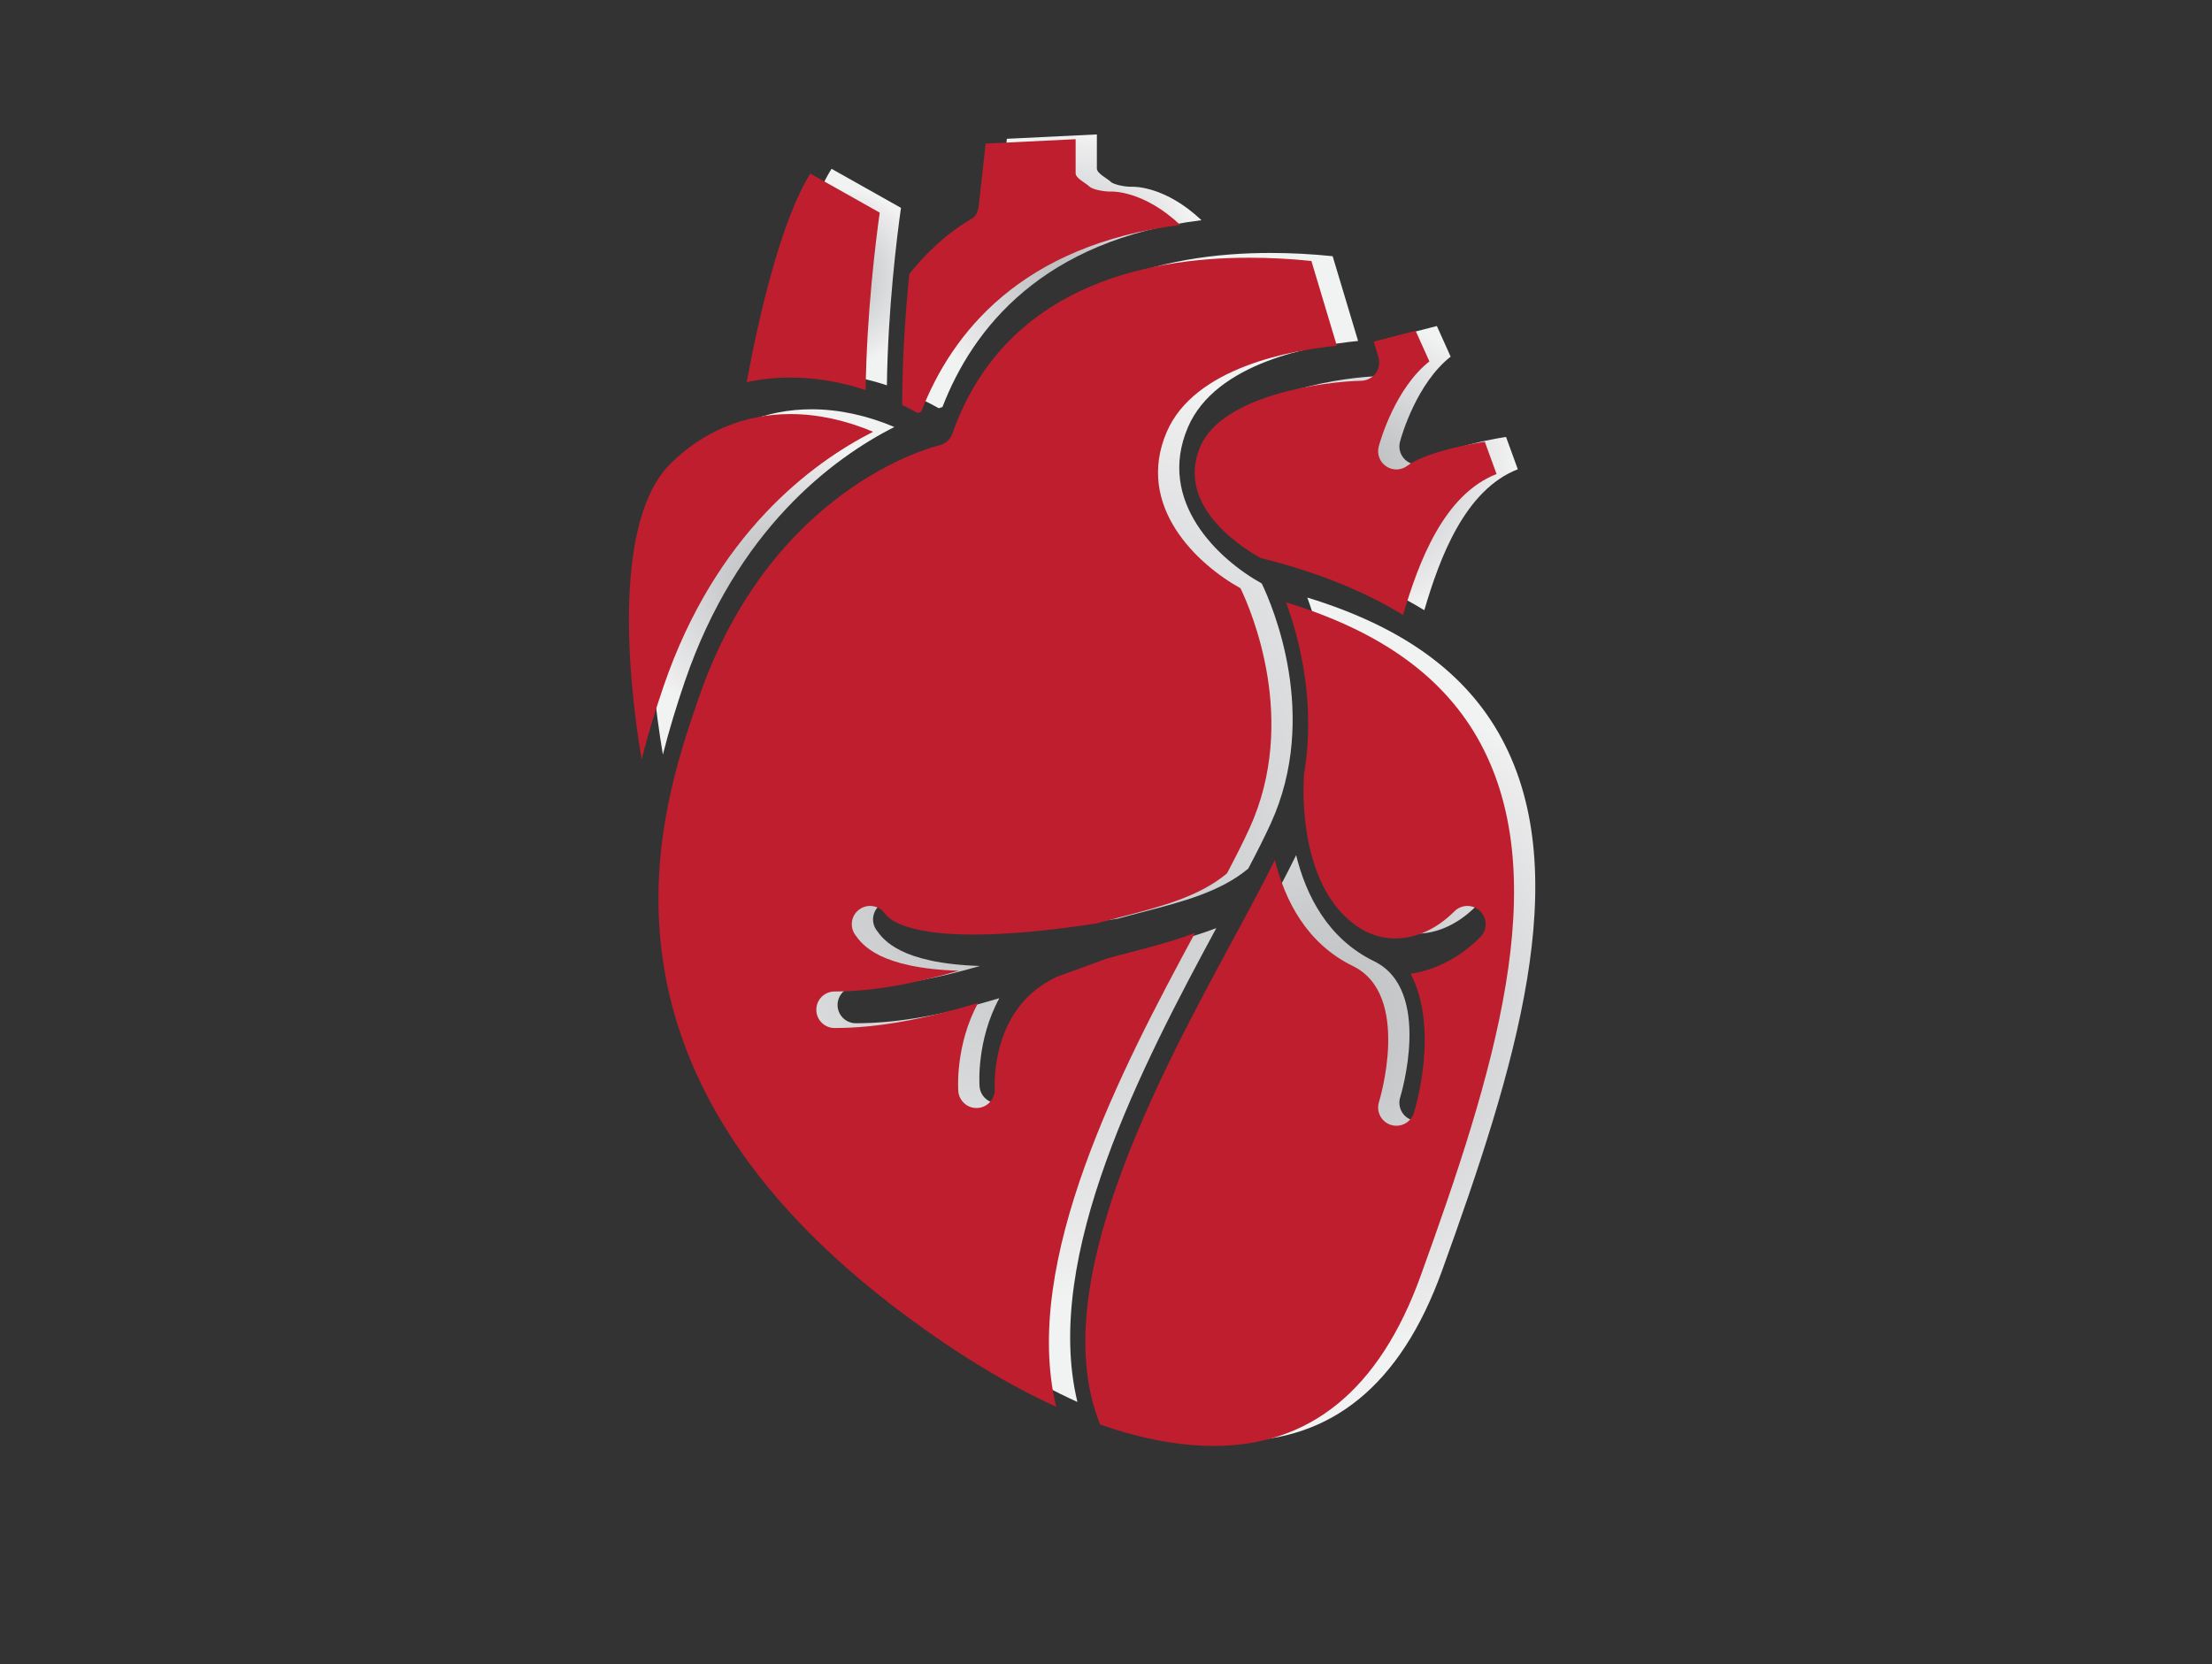 <?xml version="1.0" encoding="utf-8"?>
<!-- Generator: Adobe Illustrator 15.0.0, SVG Export Plug-In . SVG Version: 6.00 Build 0)  -->
<!DOCTYPE svg PUBLIC "-//W3C//DTD SVG 1.1//EN" "http://www.w3.org/Graphics/SVG/1.1/DTD/svg11.dtd">
<svg version="1.1" xmlns="http://www.w3.org/2000/svg" xmlns:xlink="http://www.w3.org/1999/xlink" x="0px" y="0px"
	 width="1118.841px" height="841.89px" viewBox="0 0 1118.841 841.89" enable-background="new 0 0 1118.841 841.89"
	 xml:space="preserve">
<rect x="0" y="0" width="1118.841" height="841.89" fill="#333333" stroke="none"/>
<g id="bg">
</g>
<g id="heart">
	<g>
		<radialGradient id="SVGID_1_" cx="537.4" cy="137.262" r="69.795" gradientUnits="userSpaceOnUse">
			<stop  offset="0" style="stop-color:#BCBEC0"/>
			<stop  offset="0.311" style="stop-color:#C9CBCD"/>
			<stop  offset="0.916" style="stop-color:#ECECED"/>
			<stop  offset="1" style="stop-color:#F1F2F2"/>
		</radialGradient>
		<path fill="url(#SVGID_1_)" d="M470.689,136.113c-1.859,18.518-3.623,42.404-3.613,66.349c2.605,1.275,5.191,2.612,7.761,4.061
			c0.654-0.216,1.293-0.422,1.859-0.603c15.392-39.856,50.688-84.502,131.029-94.522c-18.304-17.282-34.156-16.958-35.108-16.923
			c-2.513,0.155-9.06-0.814-10.875-2.56c-1.812-1.742-6.935-4.148-6.935-6.662V68.001l-45.522,2.216l-3.503,31.585
			c-0.474,2.688-1.097,5.029-3.446,6.394C489.08,115.915,479.363,125.47,470.689,136.113"/>
		<radialGradient id="SVGID_2_" cx="422.07" cy="140.157" r="45.447" gradientUnits="userSpaceOnUse">
			<stop  offset="0" style="stop-color:#BCBEC0"/>
			<stop  offset="0.311" style="stop-color:#C9CBCD"/>
			<stop  offset="0.916" style="stop-color:#ECECED"/>
			<stop  offset="1" style="stop-color:#F1F2F2"/>
		</radialGradient>
		<path fill="url(#SVGID_2_)" d="M410.489,188.577c12.629,0,25.469,2.201,38.108,6.34c0.512-38.681,5.083-75.285,7.122-89.764
			l-35.117-19.755c-14.379,23.027-25.47,69.25-32.179,105.517C395.552,189.406,402.92,188.577,410.489,188.577"/>
		<radialGradient id="SVGID_3_" cx="691.365" cy="236.82" r="74.151" gradientUnits="userSpaceOnUse">
			<stop  offset="0" style="stop-color:#BCBEC0"/>
			<stop  offset="0.311" style="stop-color:#C9CBCD"/>
			<stop  offset="0.916" style="stop-color:#ECECED"/>
			<stop  offset="1" style="stop-color:#F1F2F2"/>
		</radialGradient>
		<path fill="url(#SVGID_3_)" d="M705.581,170.378l2.373,7.919c0.838,2.767,0.324,5.767-1.373,8.1
			c-1.699,2.336-4.402,3.745-7.284,3.811c-18.853,0.403-70.25,7.173-81.429,33.289c-13.356,31.156,24.237,52.989,30.688,56.445
			c27.894,6.897,51.871,16.524,71.874,28.767c7.885-26.899,20.645-60.911,47.281-71.315l-5.953-16.358
			c-13.426,2.123-31.612,6.451-39.101,12.152c-3.161,2.399-7.492,2.535-10.77,0.315c-3.284-2.209-4.799-6.27-3.755-10.094
			c0.908-3.324,8.486-29.495,25.613-42.983l-6.969-15.493L705.581,170.378z"/>
		<radialGradient id="SVGID_4_" cx="390.611" cy="294.396" r="75.632" gradientUnits="userSpaceOnUse">
			<stop  offset="0" style="stop-color:#BCBEC0"/>
			<stop  offset="0.311" style="stop-color:#C9CBCD"/>
			<stop  offset="0.916" style="stop-color:#ECECED"/>
			<stop  offset="1" style="stop-color:#F1F2F2"/>
		</radialGradient>
		<path fill="url(#SVGID_4_)" d="M349.685,232.375c-27.956,27.957-22.212,103.262-14.397,149.36
			c3.223-12.726,7.024-25.058,11.081-36.928c26.333-76.96,74.75-112.894,105.985-128.798c-13.814-5.828-28.03-8.955-41.86-8.955
			C387.269,207.055,366.247,215.813,349.685,232.375"/>
		<radialGradient id="SVGID_5_" cx="668.14" cy="515.688" r="169.246" gradientUnits="userSpaceOnUse">
			<stop  offset="0" style="stop-color:#BCBEC0"/>
			<stop  offset="0.311" style="stop-color:#C9CBCD"/>
			<stop  offset="0.916" style="stop-color:#ECECED"/>
			<stop  offset="1" style="stop-color:#F1F2F2"/>
		</radialGradient>
		<path fill="url(#SVGID_5_)" d="M759.646,373.789c-17.935-33.437-50.257-56.748-98.403-71.487
			c6.977,19.067,15.124,51.179,9.087,86.792c-0.457,6.059-3.131,55.095,25.66,76.254c15.195,11.352,34.97,8.713,50.426-6.745
			c3.61-3.61,9.46-3.61,13.068,0c3.61,3.608,3.61,9.46,0,13.068c-10.487,10.489-22.793,16.677-35.238,18.527
			c14.655,28.109,2.307,68.272,1.612,70.458c-1.244,3.942-4.876,6.445-8.8,6.445c-0.926,0-1.859-0.14-2.785-0.424
			c-4.867-1.535-7.56-6.726-6.033-11.591c0.17-0.539,16.633-54.255-13.174-68.771c-23.442-11.415-34.44-33.31-39.48-53.696
			c-2.562,5.228-5.439,10.833-8.585,16.786c-0.035,0.08-0.084,0.145-0.119,0.223c-3.761,7.122-7.815,14.662-12.203,22.769
			c-38.279,70.778-95.558,176.716-67.476,245.837c20.62,7.23,39.84,10.838,57.517,10.838h0.008
			c48.424,0,83.611-28.02,104.574-85.986C766.478,540.304,796.772,443.007,759.646,373.789"/>
		<radialGradient id="SVGID_6_" cx="515.358" cy="418.606" r="238.653" gradientUnits="userSpaceOnUse">
			<stop  offset="0" style="stop-color:#BCBEC0"/>
			<stop  offset="0.311" style="stop-color:#C9CBCD"/>
			<stop  offset="0.916" style="stop-color:#ECECED"/>
			<stop  offset="1" style="stop-color:#F1F2F2"/>
		</radialGradient>
		<path fill="url(#SVGID_6_)" d="M468.316,662.75c27.167,20.217,52.745,35.629,76.645,46.502
			c-17.82-73.787,33.165-171.059,70.264-239.742c-10.419,4.017-21.356,6.871-32.126,9.664c-4.292,1.115-8.529,2.221-12.668,3.378
			c-8.74,3.249-17.067,6.283-25.193,9.204c-2.93,1.472-5.741,3.061-8.346,4.884c-25.082,17.561-23.027,51.237-22.996,51.58
			c0.357,5.073-3.468,9.5-8.541,9.88c-0.234,0.016-0.47,0.027-0.693,0.027c-4.777,0-8.828-3.675-9.196-8.528
			c-0.109-1.285-1.525-23.436,10.003-44.612c-26.207,7.849-49.798,12.668-72.58,12.668c-5.113,0-9.244-4.139-9.244-9.241
			c0-5.107,4.131-9.238,9.244-9.238c19.454,0,39.936-3.898,62.767-10.489c-40.305-1.332-48.821-13.256-52.342-18.181
			c-2.965-4.148-2-9.924,2.149-12.884c4.158-2.973,9.923-2.004,12.897,2.145c3.231,4.526,20.51,18.242,107.187,4.969
			c4.301-1.215,8.621-2.338,12.915-3.451c19.987-5.192,38.874-10.165,52.912-21.859c4.473-8.495,8.387-16.227,11.463-22.984
			c24.733-54.411,0.788-109.958-4.636-121.268c-21.482-11.844-53.481-41.32-37.326-79.038c14.046-32.77,63.045-41.383,86.053-43.646
			l-12.864-42.877c-10.565-1.109-21.114-1.649-31.456-1.649c-54.168,0-124.192,15.435-150.148,88.989
			c-1.052,2.974-3.546,5.21-6.617,5.929c-3.451,0.816-85.349,21.518-121.978,128.596
			C344.692,407.507,299.797,537.341,468.316,662.75"/>
	</g>
	<g>
		<path fill="#BE1E2D" d="M459.942,138.531c-1.859,18.518-3.623,42.404-3.613,66.349c2.605,1.275,5.191,2.612,7.761,4.061
			c0.654-0.216,1.293-0.422,1.859-0.603c15.392-39.856,50.688-84.502,131.03-94.522c-18.304-17.282-34.156-16.958-35.109-16.923
			c-2.513,0.155-9.058-0.814-10.874-2.56c-1.813-1.742-6.935-4.148-6.935-6.662V70.419l-45.522,2.216l-3.504,31.585
			c-0.473,2.688-1.096,5.029-3.446,6.394C478.333,118.333,468.617,127.889,459.942,138.531"/>
		<path fill="#BE1E2D" d="M399.743,190.995c12.629,0,25.469,2.201,38.107,6.34c0.512-38.681,5.083-75.285,7.122-89.764
			l-35.117-19.755c-14.379,23.027-25.47,69.25-32.179,105.517C384.806,191.824,392.173,190.995,399.743,190.995"/>
		<path fill="#BE1E2D" d="M694.836,172.796l2.373,7.919c0.836,2.767,0.324,5.767-1.375,8.1c-1.699,2.336-4.402,3.745-7.285,3.811
			c-18.852,0.402-70.249,7.172-81.427,33.288c-13.357,31.156,24.236,52.989,30.688,56.445c27.893,6.897,51.87,16.524,71.873,28.767
			c7.885-26.898,20.645-60.911,47.281-71.315l-5.953-16.358c-13.425,2.123-31.612,6.451-39.101,12.152
			c-3.161,2.399-7.492,2.535-10.771,0.315c-3.283-2.209-4.798-6.27-3.754-10.094c0.908-3.324,8.487-29.495,25.615-42.983
			l-6.971-15.493L694.836,172.796z"/>
		<path fill="#BE1E2D" d="M338.938,234.794c-27.956,27.957-22.212,103.262-14.396,149.361c3.223-12.728,7.024-25.059,11.081-36.929
			c26.333-76.96,74.75-112.894,105.985-128.798c-13.814-5.828-28.03-8.955-41.86-8.955
			C376.522,209.474,355.5,218.232,338.938,234.794"/>
		<path fill="#BE1E2D" d="M748.898,376.208c-17.935-33.437-50.257-56.748-98.403-71.487c6.977,19.067,15.124,51.179,9.087,86.792
			c-0.457,6.06-3.131,55.096,25.66,76.254c15.195,11.352,34.972,8.713,50.426-6.744c3.611-3.61,9.46-3.61,13.068,0
			c3.611,3.607,3.611,9.46,0,13.068c-10.488,10.489-22.791,16.676-35.237,18.527c14.654,28.109,2.306,68.272,1.611,70.457
			c-1.244,3.942-4.876,6.445-8.798,6.445c-0.928,0-1.861-0.14-2.785-0.423c-4.869-1.535-7.561-6.726-6.033-11.592
			c0.168-0.538,16.631-54.254-13.176-68.77c-23.442-11.415-34.439-33.31-39.48-53.697c-2.562,5.228-5.439,10.833-8.584,16.787
			c-0.035,0.079-0.084,0.145-0.12,0.222c-3.761,7.123-7.814,14.662-12.202,22.769c-38.278,70.778-95.558,176.716-67.475,245.838
			c20.619,7.229,39.84,10.838,57.515,10.838h0.009c48.423,0,83.61-28.021,104.573-85.986
			C755.732,542.723,786.025,445.425,748.898,376.208"/>
		<path fill="#BE1E2D" d="M457.569,665.168c27.167,20.217,52.745,35.629,76.645,46.503c-17.82-73.787,33.165-171.059,70.264-239.743
			c-10.418,4.017-21.357,6.871-32.126,9.664c-4.292,1.115-8.53,2.221-12.668,3.379c-8.741,3.248-17.067,6.282-25.193,9.203
			c-2.93,1.473-5.741,3.061-8.346,4.885c-25.082,17.56-23.027,51.237-22.996,51.579c0.356,5.074-3.468,9.501-8.541,9.88
			c-0.234,0.017-0.47,0.027-0.693,0.027c-4.777,0-8.828-3.675-9.197-8.527c-0.109-1.286-1.525-23.437,10.003-44.613
			c-26.207,7.85-49.798,12.668-72.581,12.668c-5.112,0-9.244-4.138-9.244-9.241c0-5.107,4.131-9.237,9.244-9.237
			c19.455,0,39.937-3.898,62.767-10.489c-40.305-1.333-48.822-13.257-52.342-18.182c-2.965-4.147-2-9.923,2.148-12.883
			c4.158-2.974,9.924-2.004,12.897,2.145c3.231,4.525,20.509,18.242,107.187,4.968c4.3-1.214,8.622-2.337,12.914-3.451
			c19.987-5.191,38.875-10.165,52.913-21.858c4.474-8.496,8.387-16.227,11.463-22.986c24.732-54.41,0.788-109.958-4.636-121.267
			c-21.482-11.844-53.482-41.32-37.326-79.038c14.046-32.77,63.044-41.383,86.052-43.646l-12.864-42.877
			c-10.565-1.109-21.114-1.649-31.455-1.649c-54.168,0-124.192,15.435-150.148,88.988c-1.052,2.974-3.547,5.21-6.617,5.929
			c-3.451,0.816-85.349,21.518-121.978,128.596C333.946,409.925,289.051,539.76,457.569,665.168"/>
	</g>
</g>
<g id="kidneys" display="none">
	<g display="inline">
		<radialGradient id="SVGID_7_" cx="469.555" cy="355.586" r="38.683" gradientUnits="userSpaceOnUse">
			<stop  offset="0" style="stop-color:#FFFFFF"/>
			<stop  offset="1" style="stop-color:#A7A9AC"/>
		</radialGradient>
		<path fill="url(#SVGID_7_)" d="M453.594,340.948c-11.417,9.47-23.107,16.192-32.92,20.812
			c10.387,4.613,21.503,10.59,32.646,18.391c25.581-11.219,50.93-19.974,65.115-24.588c-2.452-9.212-5.048-18.326-7.022-24.539
			C493.005,336.452,473.638,339.724,453.594,340.948"/>
		<radialGradient id="SVGID_8_" cx="456.075" cy="454.483" r="66.701" gradientUnits="userSpaceOnUse">
			<stop  offset="0" style="stop-color:#FFFFFF"/>
			<stop  offset="1" style="stop-color:#A7A9AC"/>
		</radialGradient>
		<path fill="url(#SVGID_8_)" d="M433.244,396.969c-11.824-7.403-23.338-14.26-33.424-17.876
			c-2.833,17.973,8.858,34.454,10.956,37.405c2.527,2.64,11.514,15.601,21.46,31.031c23.751,23.531,38.312,60.367,45.189,82.344
			h35.345C503.344,474.934,476.631,424.127,433.244,396.969"/>
		<radialGradient id="SVGID_9_" cx="306.949" cy="393.345" r="224.76" gradientUnits="userSpaceOnUse">
			<stop  offset="0" style="stop-color:#FFFFFF"/>
			<stop  offset="1" style="stop-color:#A7A9AC"/>
		</radialGradient>
		<path fill="url(#SVGID_9_)" d="M335.407,496.674c-1.507,0.676-3.08,0.986-4.63,0.986c-4.319,0-8.439-2.479-10.317-6.674
			c-2.57-5.688-0.021-12.383,5.682-14.947c43.446-19.539,57.095-61.569,57.454-62.717c-5.349-12.151-9.855-29.443-4.265-47.287
			c-18.225-7.474-52.255-25.044-65.341-56.215c-2.409-5.757,0.295-12.383,6.052-14.797c5.762-2.42,12.388,0.295,14.802,6.052
			c10.671,25.425,44.422,41.413,59.884,46.665c10.623-3.354,48.125-17.286,68.571-52.336c15.821-27.115,18.22-61.167,7.098-101.174
			c-11.68-42.057-56.231-69.263-113.492-69.263c-59.944,0-129.737,31.536-162.614,100.943c10.8-2.044,24.47-2.022,41.906,1.846
			c6.1,1.362,9.947,7.393,8.584,13.493c-1.352,6.095-7.398,9.941-13.482,8.59c-30.709-6.825-44.203,0.933-49.798,6.867
			c-10.526,16.975-81.661,145.532-20.006,279.101c34.476,74.713,97.864,125.916,169.562,125.916h0.021
			c50.77,0,92.789-31.074,104.543-67.514c23.482-72.793-22.818-138.053-37.357-155.316
			C389.267,456.371,370.5,480.889,335.407,496.674"/>
		<radialGradient id="SVGID_10_" cx="626.369" cy="355.584" r="38.699" gradientUnits="userSpaceOnUse">
			<stop  offset="0" style="stop-color:#FFFFFF"/>
			<stop  offset="1" style="stop-color:#A7A9AC"/>
		</radialGradient>
		<path fill="url(#SVGID_10_)" d="M675.277,361.732c-9.797-4.604-21.481-11.331-32.898-20.779
			c-20.065-1.217-39.466-4.49-57.899-9.93c-1.975,6.218-4.561,15.327-7.018,24.545c14.186,4.604,39.54,13.358,65.11,24.576
			C653.731,372.333,664.869,366.345,675.277,361.732"/>
		<radialGradient id="SVGID_11_" cx="639.799" cy="455.242" r="66.263" gradientUnits="userSpaceOnUse">
			<stop  offset="0" style="stop-color:#FFFFFF"/>
			<stop  offset="1" style="stop-color:#A7A9AC"/>
		</radialGradient>
		<path fill="url(#SVGID_11_)" d="M685.096,415.629c2.049-2.908,13.777-17.034,10.934-35.019
			c-38.339,13.525-97.44,61.36-112.902,149.262h35.346c6.803-21.977,21.181-58.674,44.551-82.107
			C673.185,431.992,682.488,418.366,685.096,415.629"/>
		<radialGradient id="SVGID_12_" cx="788.981" cy="386.768" r="220.863" gradientUnits="userSpaceOnUse">
			<stop  offset="0" style="stop-color:#FFFFFF"/>
			<stop  offset="1" style="stop-color:#A7A9AC"/>
		</radialGradient>
		<path fill="url(#SVGID_12_)" d="M914.387,256.668c-5.602-5.923-19.11-13.638-49.788-6.835c-6.063,1.362-12.125-2.484-13.498-8.584
			c-1.342-6.094,2.5-12.141,8.605-13.493c17.426-3.863,31.096-3.89,41.9-1.846c-32.877-69.408-102.665-100.943-162.625-100.943
			c-57.267,0-101.796,27.185-113.492,69.247c-11.116,39.997-8.723,74.022,7.104,101.153c20.463,35.092,58.028,48.982,68.63,52.309
			c10.762-3.777,48.092-18.664,59.82-46.605c2.436-5.757,9.056-8.461,14.818-6.047c5.74,2.42,8.455,9.045,6.03,14.803
			c-13.059,31.139-47.041,48.709-65.282,56.188c5.537,17.822,0.998,35.076-4.356,47.159c0,0.042,0.021,0.063,0.021,0.085
			c0.247,0.763,13.82,43.157,57.481,62.772c5.697,2.574,8.24,9.27,5.676,14.957c-1.889,4.186-5.987,6.674-10.312,6.674
			c-1.556,0-3.133-0.322-4.625-0.986c-35.388-15.902-54.165-43.371-63.071-60.84c-14.765,17.564-60.421,79.639-37.147,151.777
			c11.761,36.461,53.779,60.957,104.575,60.957c71.677,0,135.07-44.615,169.557-119.34
			C996.235,395.252,924.88,273.359,914.387,256.668"/>
	</g>
	<g display="inline">
		<path fill="#BE1E2D" d="M445.347,342.682c-11.417,9.469-23.107,16.192-32.92,20.811c10.387,4.614,21.503,10.59,32.646,18.391
			c25.581-11.218,50.93-19.974,65.115-24.588c-2.452-9.212-5.048-18.327-7.022-24.54
			C484.758,338.186,465.391,341.458,445.347,342.682"/>
		<path fill="#BE1E2D" d="M424.997,398.703c-11.824-7.403-23.338-14.26-33.424-17.876c-2.833,17.973,8.858,34.454,10.956,37.405
			c2.527,2.64,11.514,15.602,21.46,31.031c23.751,23.531,38.312,60.367,45.189,82.343h35.345
			C495.097,476.668,468.384,425.861,424.997,398.703"/>
		<path fill="#BE1E2D" d="M327.16,498.407c-1.507,0.676-3.08,0.987-4.63,0.987c-4.319,0-8.439-2.479-10.317-6.674
			c-2.57-5.688-0.021-12.383,5.682-14.947c43.446-19.54,57.095-61.569,57.454-62.718c-5.349-12.151-9.855-29.443-4.265-47.287
			c-18.225-7.474-52.255-25.044-65.341-56.215c-2.409-5.757,0.295-12.382,6.052-14.797c5.762-2.419,12.388,0.295,14.802,6.052
			c10.671,25.425,44.422,41.413,59.884,46.665c10.623-3.353,48.125-17.286,68.571-52.336c15.821-27.115,18.22-61.167,7.098-101.174
			c-11.68-42.057-56.231-69.263-113.492-69.263c-59.944,0-129.737,31.536-162.614,100.943c10.8-2.044,24.47-2.022,41.906,1.846
			c6.1,1.362,9.947,7.393,8.584,13.493c-1.352,6.095-7.398,9.941-13.482,8.59c-30.709-6.825-44.203,0.933-49.798,6.867
			c-10.526,16.975-81.661,145.532-20.006,279.1c34.476,74.713,97.864,125.917,169.562,125.917h0.021
			c50.77,0,92.789-31.074,104.543-67.514c23.482-72.793-22.818-138.053-37.357-155.317
			C381.02,458.105,362.253,482.623,327.16,498.407"/>
		<path fill="#BE1E2D" d="M667.03,363.466c-9.797-4.603-21.481-11.331-32.898-20.779c-20.065-1.218-39.466-4.491-57.899-9.931
			c-1.975,6.218-4.561,15.328-7.018,24.545c14.186,4.604,39.54,13.359,65.11,24.577C645.484,374.067,656.622,368.08,667.03,363.466"
			/>
		<path fill="#BE1E2D" d="M676.849,417.363c2.049-2.908,13.777-17.034,10.934-35.018c-38.339,13.525-97.44,61.36-112.902,149.261
			h35.346c6.803-21.976,21.181-58.673,44.551-82.106C664.938,433.727,674.241,420.1,676.849,417.363"/>
		<path fill="#BE1E2D" d="M906.14,258.402c-5.602-5.923-19.11-13.638-49.788-6.835c-6.063,1.362-12.125-2.484-13.498-8.584
			c-1.342-6.094,2.5-12.141,8.605-13.493c17.426-3.863,31.096-3.89,41.9-1.846c-32.877-69.408-102.665-100.943-162.625-100.943
			c-57.267,0-101.796,27.185-113.492,69.247c-11.116,39.997-8.723,74.021,7.104,101.152c20.463,35.093,58.028,48.983,68.63,52.309
			c10.762-3.777,48.092-18.665,59.82-46.606c2.436-5.756,9.056-8.46,14.818-6.046c5.74,2.42,8.455,9.045,6.03,14.802
			c-13.059,31.139-47.041,48.709-65.282,56.188c5.537,17.823,0.998,35.076-4.356,47.159c0,0.042,0.021,0.063,0.021,0.085
			c0.247,0.763,13.82,43.157,57.481,62.771c5.697,2.575,8.24,9.271,5.676,14.958c-1.889,4.185-5.987,6.674-10.312,6.674
			c-1.556,0-3.133-0.322-4.625-0.987c-35.388-15.902-54.165-43.371-63.071-60.84c-14.765,17.565-60.421,79.639-37.147,151.777
			c11.761,36.461,53.779,60.957,104.575,60.957c71.677,0,135.07-44.615,169.557-119.34
			C987.988,396.986,916.633,275.093,906.14,258.402"/>
	</g>
</g>
<g id="liver" display="none">
	<g display="inline">
		<radialGradient id="SVGID_13_" cx="414.72" cy="626.775" r="23.777" gradientUnits="userSpaceOnUse">
			<stop  offset="0" style="stop-color:#FFFFFF"/>
			<stop  offset="1" style="stop-color:#A7A9AC"/>
		</radialGradient>
		<path fill="url(#SVGID_13_)" d="M385.558,630.104c11.544,11.225,23.764,15.799,34.489,12.219
			c9.956-3.311,19.354-14.303,23.835-32.289C422.169,617.783,402.246,624.568,385.558,630.104"/>
		<radialGradient id="SVGID_14_" cx="860.019" cy="313.653" r="144.163" gradientUnits="userSpaceOnUse">
			<stop  offset="0" style="stop-color:#FFFFFF"/>
			<stop  offset="1" style="stop-color:#A7A9AC"/>
		</radialGradient>
		<path fill="url(#SVGID_14_)" d="M936.289,340.682c5.18-7.2,10.404-14.288,15.527-21.251
			c31.904-43.331,62.057-84.239,50.215-107.688c-14.02-27.721-87.088-41.772-217.152-41.772c-1.34,0-2.738,0.012-4.102,0.024
			c-33.541,48.291-44.35,106.544-47.574,146.35c7.229,44.338,1.363,90.964-17.826,140.992
			C761.281,451.428,873.105,428.328,936.289,340.682"/>
		<radialGradient id="SVGID_15_" cx="704.758" cy="214.996" r="45.495" gradientUnits="userSpaceOnUse">
			<stop  offset="0" style="stop-color:#FFFFFF"/>
			<stop  offset="1" style="stop-color:#A7A9AC"/>
		</radialGradient>
		<path fill="url(#SVGID_15_)" d="M665.563,172.987c-2.32,0.106-4.705,0.184-7.063,0.267c26.063,28.729,45.109,57.198,57.896,86.461
			c7.42-33.488,19.094-63.474,34.619-89.436C724.67,170.705,696.096,171.6,665.563,172.987"/>
		<radialGradient id="SVGID_16_" cx="432.966" cy="430.84" r="269.778" gradientUnits="userSpaceOnUse">
			<stop  offset="0" style="stop-color:#FFFFFF"/>
			<stop  offset="1" style="stop-color:#A7A9AC"/>
		</radialGradient>
		<path fill="url(#SVGID_16_)" d="M685.877,463.529c21.074-48.594,29.014-93.449,23.338-136.294
			c-1.031-1.956-1.564-4.184-1.422-6.554c0.035-0.534,0.105-1.032,0.141-1.564c-8.723-50.099-36.254-97.566-83.449-145.152
			c-2.418,0.012-4.801,0.035-7.289,0.035c-32.273,0-65.187-1.149-96.998-2.27c-31.835-1.102-61.88-2.157-91.391-2.157
			c-92.481,0-184.028,9.476-227.299,78.229c-61.513,97.762-48.38,197.195-36.777,284.92c2.513,19.039,4.883,37.002,6.507,54.648
			c5.736,62.857,15.526,104.736,44.492,104.736c23.468,0,59.83-22.631,108.056-67.26c1.387-1.285,3.046-2.246,4.859-2.791
			C331.548,621.186,619.34,533.568,685.877,463.529"/>
	</g>
	<g display="inline">
		<path fill="#BE1E2D" d="M376.684,628.104c11.544,11.225,23.764,15.799,34.489,12.219c9.956-3.311,19.354-14.303,23.835-32.289
			C413.295,615.783,393.371,622.568,376.684,628.104"/>
		<path fill="#BE1E2D" d="M927.414,338.682c5.18-7.2,10.404-14.288,15.527-21.251c31.904-43.331,62.057-84.239,50.215-107.688
			c-14.02-27.721-87.088-41.772-217.152-41.772c-1.34,0-2.738,0.012-4.102,0.024c-33.541,48.291-44.35,106.544-47.574,146.35
			c7.229,44.338,1.363,90.965-17.826,140.992C752.406,449.428,864.23,426.328,927.414,338.682"/>
		<path fill="#BE1E2D" d="M656.688,170.987c-2.32,0.106-4.705,0.184-7.063,0.267c26.063,28.729,45.109,57.198,57.896,86.461
			c7.42-33.488,19.094-63.474,34.619-89.436C715.795,168.705,687.221,169.6,656.688,170.987"/>
		<path fill="#BE1E2D" d="M677.002,461.529c21.074-48.594,29.014-93.449,23.338-136.294c-1.031-1.956-1.564-4.184-1.422-6.554
			c0.035-0.534,0.105-1.032,0.141-1.564c-8.723-50.099-36.254-97.566-83.449-145.152c-2.418,0.012-4.801,0.035-7.289,0.035
			c-32.273,0-65.186-1.149-96.997-2.27c-31.835-1.102-61.88-2.157-91.391-2.157c-92.481,0-184.028,9.476-227.299,78.229
			c-61.513,97.762-48.38,197.195-36.777,284.92c2.513,19.039,4.883,37.002,6.507,54.648c5.736,62.857,15.526,104.736,44.492,104.736
			c23.468,0,59.83-22.631,108.056-67.26c1.387-1.285,3.046-2.246,4.859-2.791C322.674,619.186,610.465,531.568,677.002,461.529"/>
	</g>
</g>
<g id="lungs" display="none">
	<g display="inline">
		<radialGradient id="SVGID_17_" cx="326.252" cy="590.707" r="149.278" gradientUnits="userSpaceOnUse">
			<stop  offset="0" style="stop-color:#FFFFFF"/>
			<stop  offset="1" style="stop-color:#D1D3D4"/>
		</radialGradient>
		<path fill="url(#SVGID_17_)" d="M280.179,496.393c-18.999-35.34-33.512-68.109-43.717-93.32
			c-4.189,26.9-6.278,55.361-5.392,85.734c1.116,38.047,0.241,77.16-0.601,114.98c-1.652,74.961-3.38,152.488,14.864,171.137
			c3.751,3.844,8.115,4.281,14.612,2.139c36.138-11.879,65.582-32.994,102.846-59.73c17.905-12.846,37.439-26.824,60.211-41.66
			C371.247,636.693,323.339,576.686,280.179,496.393"/>
		<radialGradient id="SVGID_18_" cx="388.244" cy="536.568" r="125.912" gradientUnits="userSpaceOnUse">
			<stop  offset="0" style="stop-color:#FFFFFF"/>
			<stop  offset="1" style="stop-color:#D1D3D4"/>
		</radialGradient>
		<path fill="url(#SVGID_18_)" d="M282.554,426.439c-7.033-5.446-13.508-10.953-19.557-16.444
			c30.877,72.434,91.515,190.1,179.749,253.145c6.399-3.965,12.939-7.951,19.875-12.014c44.177-25.895,52.741-82.848,50.564-149.973
			C402.692,499.629,328.12,461.74,282.554,426.439"/>
		<radialGradient id="SVGID_19_" cx="378.755" cy="271.471" r="174.687" gradientUnits="userSpaceOnUse">
			<stop  offset="0" style="stop-color:#FFFFFF"/>
			<stop  offset="1" style="stop-color:#D1D3D4"/>
		</radialGradient>
		<path fill="url(#SVGID_19_)" d="M296.75,409.985c57.915,44.544,131.405,67.988,215.417,69.41
			c-0.82-13.383-1.892-27.037-3.139-40.868c-0.832-9.352-0.351-29.581,0.339-57.581c2.122-87.594,7.109-292.702-38.981-312.001
			c-8.553-3.571-16.976-5.397-25.003-5.397c-43.641,0-77.154,53.223-106.729,100.172c-3.435,5.464-6.814,10.829-10.161,16.029
			c-32.43,50.466-65.035,109.168-83.148,179.995C257.769,375.187,274.634,392.977,296.75,409.985"/>
		<radialGradient id="SVGID_20_" cx="745.373" cy="535.904" r="126.388" gradientUnits="userSpaceOnUse">
			<stop  offset="0" style="stop-color:#FFFFFF"/>
			<stop  offset="1" style="stop-color:#D1D3D4"/>
		</radialGradient>
		<path fill="url(#SVGID_20_)" d="M870.91,408.672c-48.979,44.63-128.988,90.798-250.768,92.478
			c-2.166,67.123,6.388,124.074,50.586,149.98c6.924,4.064,13.477,8.051,19.863,12.006
			C779.372,599.697,840.196,480.98,870.91,408.672"/>
		<radialGradient id="SVGID_21_" cx="807.082" cy="590.69" r="149.274" gradientUnits="userSpaceOnUse">
			<stop  offset="0" style="stop-color:#FFFFFF"/>
			<stop  offset="1" style="stop-color:#D1D3D4"/>
		</radialGradient>
		<path fill="url(#SVGID_21_)" d="M902.268,488.807c0.875-30.363-1.213-58.834-5.402-85.746
			c-10.205,25.222-24.72,57.992-43.718,93.332c-43.149,80.281-91.056,140.301-142.813,179.279
			c22.784,14.84,42.307,28.818,60.211,41.666c37.266,26.73,66.699,47.846,102.847,59.729c2.516,0.826,4.803,1.254,6.782,1.254
			c3.129,0,5.534-1.051,7.82-3.391c18.244-18.65,16.526-96.191,14.865-171.174C902.027,565.943,901.151,526.842,902.268,488.807"/>
		<radialGradient id="SVGID_22_" cx="754.561" cy="271.517" r="174.703" gradientUnits="userSpaceOnUse">
			<stop  offset="0" style="stop-color:#FFFFFF"/>
			<stop  offset="1" style="stop-color:#D1D3D4"/>
		</radialGradient>
		<path fill="url(#SVGID_22_)" d="M621.171,479.482c146.882-2.4,228.378-72.5,266.78-119.92
			c-18.125-70.755-50.697-129.397-83.115-179.82c-3.348-5.184-6.716-10.56-10.162-16.029
			c-29.564-46.95-63.087-100.162-106.717-100.162c-8.041,0-16.451,1.816-25.005,5.398c-46.091,19.277-41.103,224.374-38.981,311.946
			c0.678,28.022,1.171,48.273,0.328,57.635C623.063,452.4,621.98,466.072,621.171,479.482"/>
	</g>
	<path display="inline" fill="#BE1E2D" d="M272.934,500.961c-18.999-35.34-33.512-68.109-43.717-93.32
		c-4.189,26.9-6.278,55.361-5.392,85.734c1.116,38.047,0.241,77.16-0.601,114.98c-1.652,74.961-3.38,152.488,14.864,171.137
		c3.751,3.844,8.115,4.281,14.612,2.139c36.138-11.879,65.582-32.994,102.846-59.73c17.905-12.846,37.439-26.824,60.211-41.66
		C364.001,641.262,316.094,581.254,272.934,500.961"/>
	<path display="inline" fill="#BE1E2D" d="M275.308,431.008c-7.033-5.447-13.508-10.953-19.557-16.444
		c30.877,72.434,91.515,190.1,179.749,253.145c6.399-3.965,12.939-7.951,19.875-12.014c44.177-25.895,52.741-82.848,50.564-149.973
		C395.447,504.197,320.874,466.309,275.308,431.008"/>
	<path display="inline" fill="#BE1E2D" d="M289.504,414.553c57.915,44.544,131.405,67.988,215.417,69.41
		c-0.82-13.383-1.892-27.037-3.139-40.869c-0.832-9.352-0.351-29.58,0.339-57.58c2.122-87.594,7.109-292.702-38.981-312.001
		c-8.553-3.571-16.976-5.397-25.003-5.397c-43.641,0-77.154,53.223-106.729,100.172c-3.435,5.464-6.814,10.829-10.161,16.029
		c-32.43,50.466-65.035,109.168-83.148,179.995C250.523,379.755,267.389,397.545,289.504,414.553"/>
	<path display="inline" fill="#BE1E2D" d="M863.664,413.241c-48.979,44.63-128.988,90.798-250.768,92.478
		c-2.166,67.123,6.389,124.074,50.586,149.98c6.924,4.064,13.477,8.051,19.863,12.006
		C772.127,604.266,832.951,485.549,863.664,413.241"/>
	<path display="inline" fill="#BE1E2D" d="M895.021,493.375c0.875-30.363-1.213-58.834-5.402-85.746
		c-10.205,25.222-24.719,57.992-43.717,93.332c-43.15,80.281-91.057,140.301-142.814,179.279
		c22.785,14.84,42.307,28.818,60.211,41.666c37.266,26.73,66.699,47.846,102.848,59.729c2.516,0.826,4.803,1.254,6.781,1.254
		c3.129,0,5.535-1.051,7.82-3.391c18.244-18.65,16.527-96.191,14.865-171.174C894.781,570.512,893.906,531.41,895.021,493.375"/>
	<path display="inline" fill="#BE1E2D" d="M613.926,484.051c146.881-2.4,228.377-72.5,266.779-119.92
		c-18.125-70.755-50.697-129.397-83.115-179.82c-3.348-5.184-6.715-10.56-10.162-16.029
		C757.863,121.332,724.342,68.12,680.711,68.12c-8.041,0-16.451,1.816-25.004,5.398c-46.092,19.277-41.104,224.374-38.982,311.946
		c0.678,28.022,1.172,48.272,0.328,57.635C615.816,456.969,614.734,470.641,613.926,484.051"/>
</g>
<g id="pancreas" display="none">
	<g display="inline">
		<linearGradient id="SVGID_23_" gradientUnits="userSpaceOnUse" x1="195.747" y1="426.481" x2="976.301" y2="426.481">
			<stop  offset="0" style="stop-color:#FFFFFF"/>
			<stop  offset="1" style="stop-color:#A7A9AC"/>
		</linearGradient>
		<path fill="url(#SVGID_23_)" d="M971.393,202.421c0,0-19.131-24.164-51.348,0c0,0-23.154-23.154-58.395,0
			c0,0-36.248-15.099-49.336,10.066c0,0-39.264-23.154-53.359,12.086c0,0-36.242-23.154-55.373,8.054c0,0-39.27-27.185-67.457,0
			c0,0-57.391-17.119-82.565,18.121c0,0-24.155-23.153-59.395,0c0,0-60.413-15.099-86.588,9.064c0,0-48.986-9.064-77.353,14.098
			c0,0-41.461,4.023-60.583,39.263c0,0-43.294,23.153-42.284,62.424c0,0-51.349,39.263-23.154,98.666
			c0,0-17.119,40.273,4.023,82.557c0,0,12.078,53.361,52.358,55.381c0,0,29.197,40.271,78.525,37.25c0,0,63.435,26.51,99.676,0.164
			c0,0,39.271-14.262,58.401-42.447c0,0,30.198-30.207,8.054-69.479c0,0,3.021-37.25-25.173-42.283c0,0,46.315-2.012,59.403-20.133
			c0,0,55.371,1.002,76.513-25.172c0,0,54.371-6.043,74.51-35.241c0,0,53.361-8.054,81.547-37.251c0,0,39.271-9.064,67.459-22.151
			c0,0,49.336-2.012,61.414-24.164c0,0,42.293-13.088,52.357-42.284c0,0,26.176-26.175,18.121-47.317
			C971.393,241.691,982.436,210.483,971.393,202.421"/>
		<linearGradient id="SVGID_24_" gradientUnits="userSpaceOnUse" x1="302.927" y1="474.037" x2="337.412" y2="474.037">
			<stop  offset="0" style="stop-color:#FFFFFF"/>
			<stop  offset="1" style="stop-color:#A7A9AC"/>
		</linearGradient>
		<path fill="url(#SVGID_24_)" d="M317.919,541.672c29.563-42.064,23.667-94.879-5.359-135.298
			c-3.762-5.221-12.493-0.204-8.698,5.082c27.136,37.804,32.983,85.83,5.359,125.134
			C305.491,541.916,314.23,546.939,317.919,541.672"/>
		<linearGradient id="SVGID_25_" gradientUnits="userSpaceOnUse" x1="325.35" y1="387.29" x2="401.515" y2="387.29">
			<stop  offset="0" style="stop-color:#FFFFFF"/>
			<stop  offset="1" style="stop-color:#A7A9AC"/>
		</linearGradient>
		<path fill="url(#SVGID_25_)" d="M334.093,459.277c39.312-34.734,74.429-87.264,66.22-141.642
			c-0.961-6.41-10.669-3.673-9.708,2.671c7.615,50.444-27.421,99.854-63.63,131.844
			C322.113,456.459,329.248,463.553,334.093,459.277"/>
		<linearGradient id="SVGID_26_" gradientUnits="userSpaceOnUse" x1="382.433" y1="337.531" x2="569.756" y2="337.531">
			<stop  offset="0" style="stop-color:#FFFFFF"/>
			<stop  offset="1" style="stop-color:#A7A9AC"/>
		</linearGradient>
		<path fill="url(#SVGID_26_)" d="M387.282,383.797c66.277-3.42,144.525-26.207,181.67-85.105c3.478-5.505-5.245-10.555-8.698-5.074
			c-35.02,55.526-110.442,76.888-172.972,80.114C380.832,374.057,380.8,384.14,387.282,383.797"/>
		<linearGradient id="SVGID_27_" gradientUnits="userSpaceOnUse" x1="530.376" y1="301.6" x2="778.023" y2="301.6">
			<stop  offset="0" style="stop-color:#FFFFFF"/>
			<stop  offset="1" style="stop-color:#A7A9AC"/>
		</linearGradient>
		<path fill="url(#SVGID_27_)" d="M535.171,334.526c78.917,9.757,189.489,6.417,241.862-62.685c3.926-5.171-4.828-10.18-8.705-5.074
			c-49.68,65.544-158.338,66.937-233.157,57.693C528.737,323.662,528.818,333.744,535.171,334.526"/>
		<linearGradient id="SVGID_28_" gradientUnits="userSpaceOnUse" x1="733.271" y1="279.754" x2="910.573" y2="279.754">
			<stop  offset="0" style="stop-color:#FFFFFF"/>
			<stop  offset="1" style="stop-color:#A7A9AC"/>
		</linearGradient>
		<path fill="url(#SVGID_28_)" d="M738.098,305.899c57.211,5.147,129.311-1.539,171.051-45.11c4.479-4.691-2.631-11.825-7.135-7.126
			c-39.857,41.633-109.254,47.089-163.916,42.162C731.631,295.247,731.695,305.321,738.098,305.899"/>
		<linearGradient id="SVGID_29_" gradientUnits="userSpaceOnUse" x1="325.549" y1="510.572" x2="439.293" y2="510.572">
			<stop  offset="0" style="stop-color:#FFFFFF"/>
			<stop  offset="1" style="stop-color:#A7A9AC"/>
		</linearGradient>
		<path fill="url(#SVGID_29_)" d="M331.878,494.313c35.679-5.221,74.6,14.342,98.951,41.666c4.341,4.854,11.435-2.297,7.126-7.127
			c-26.794-30.068-67.669-50.256-108.748-44.246C322.797,485.541,325.526,495.242,331.878,494.313"/>
		<linearGradient id="SVGID_30_" gradientUnits="userSpaceOnUse" x1="365.949" y1="432.313" x2="447.453" y2="432.313">
			<stop  offset="0" style="stop-color:#FFFFFF"/>
			<stop  offset="1" style="stop-color:#A7A9AC"/>
		</linearGradient>
		<path fill="url(#SVGID_30_)" d="M370.799,413.947c28.317,1.589,54.028,19.913,67.294,44.313c3.119,5.701,11.792,0.619,8.706-5.082
			c-15.026-27.617-44.166-47.513-76-49.296C364.316,403.514,364.349,413.588,370.799,413.947"/>
		<linearGradient id="SVGID_31_" gradientUnits="userSpaceOnUse" x1="486.894" y1="376.883" x2="591.183" y2="376.883">
			<stop  offset="0" style="stop-color:#FFFFFF"/>
			<stop  offset="1" style="stop-color:#A7A9AC"/>
		</linearGradient>
		<path fill="url(#SVGID_31_)" d="M491.738,359.789c35.003-2.866,70.967,12.322,89.935,42.269c3.462,5.465,12.184,0.415,8.706-5.082
			c-20.8-32.829-60.021-50.42-98.641-47.252C485.305,350.252,485.256,360.318,491.738,359.789"/>
		<linearGradient id="SVGID_32_" gradientUnits="userSpaceOnUse" x1="676.019" y1="349.903" x2="722.729" y2="349.903">
			<stop  offset="0" style="stop-color:#FFFFFF"/>
			<stop  offset="1" style="stop-color:#A7A9AC"/>
		</linearGradient>
		<path fill="url(#SVGID_32_)" d="M678.539,327.311c18.406,9.699,31.379,29.334,34.076,49.719c0.83,6.345,10.896,6.434,10.064,0
			c-3.15-23.911-17.289-46.934-39.059-58.417C677.889,315.591,672.797,324.281,678.539,327.311"/>
	</g>
	<path display="inline" fill="#BE1E2D" d="M969.125,191.349c0,0-19.131-24.164-51.348,0c0,0-23.154-23.154-58.395,0
		c0,0-36.248-15.099-49.336,10.066c0,0-39.264-23.154-53.359,12.086c0,0-36.242-23.154-55.373,8.054c0,0-39.27-27.185-67.457,0
		c0,0-57.391-17.119-82.565,18.121c0,0-24.155-23.153-59.395,0c0,0-60.413-15.099-86.588,9.064c0,0-48.986-9.064-77.353,14.098
		c0,0-41.461,4.023-60.583,39.263c0,0-43.294,23.153-42.284,62.424c0,0-51.349,39.263-23.154,98.666c0,0-17.119,40.273,4.023,82.557
		c0,0,12.078,53.361,52.358,55.381c0,0,29.197,40.271,78.525,37.25c0,0,63.435,26.51,99.676,0.164c0,0,39.271-14.262,58.401-42.447
		c0,0,30.198-30.207,8.054-69.479c0,0,3.021-37.25-25.173-42.283c0,0,46.315-2.012,59.403-20.133c0,0,55.371,1.002,76.513-25.172
		c0,0,54.371-6.043,74.51-35.241c0,0,53.361-8.054,81.547-37.251c0,0,39.271-9.064,67.459-22.151c0,0,49.336-2.012,61.414-24.164
		c0,0,42.293-13.088,52.357-42.284c0,0,26.176-26.175,18.121-47.317C969.125,230.619,980.168,199.411,969.125,191.349"/>
	<g display="inline">
		<path fill="none" stroke="#6D6E71" stroke-miterlimit="10" d="M315.651,530.6c29.563-42.064,23.667-94.879-5.359-135.298
			c-3.762-5.221-12.493-0.204-8.698,5.082c27.136,37.804,32.983,85.83,5.359,125.134C303.224,530.844,311.962,535.867,315.651,530.6
			"/>
		<path fill="none" stroke="#6D6E71" stroke-miterlimit="10" d="M331.826,448.205c39.312-34.735,74.429-87.264,66.22-141.642
			c-0.961-6.41-10.669-3.673-9.708,2.671c7.615,50.444-27.421,99.854-63.63,131.844C319.846,445.387,326.98,452.48,331.826,448.205"
			/>
		<path fill="none" stroke="#6D6E71" stroke-miterlimit="10" d="M385.015,372.725c66.277-3.42,144.525-26.207,181.67-85.105
			c3.478-5.505-5.245-10.555-8.698-5.074c-35.02,55.526-110.442,76.888-172.972,80.114
			C378.564,362.985,378.532,373.068,385.015,372.725"/>
		<path fill="none" stroke="#6D6E71" stroke-miterlimit="10" d="M532.903,323.454c78.917,9.757,189.489,6.417,241.862-62.685
			c3.926-5.171-4.828-10.18-8.705-5.074c-49.68,65.544-158.338,66.937-233.157,57.693
			C526.469,312.589,526.551,322.672,532.903,323.454"/>
		<path fill="none" stroke="#6D6E71" stroke-miterlimit="10" d="M735.83,294.827c57.211,5.147,129.311-1.539,171.051-45.11
			c4.479-4.691-2.631-11.825-7.135-7.126c-39.857,41.633-109.254,47.089-163.916,42.162
			C729.363,284.175,729.428,294.249,735.83,294.827"/>
		<path fill="none" stroke="#6D6E71" stroke-miterlimit="10" d="M329.61,483.24c35.679-5.221,74.6,14.342,98.951,41.666
			c4.341,4.854,11.435-2.297,7.126-7.127c-26.794-30.068-67.669-50.256-108.748-44.246C320.53,474.469,323.258,484.17,329.61,483.24
			"/>
		<path fill="none" stroke="#6D6E71" stroke-miterlimit="10" d="M368.531,402.875c28.317,1.589,54.028,19.913,67.294,44.313
			c3.119,5.701,11.792,0.619,8.706-5.082c-15.026-27.617-44.166-47.513-76-49.296C362.048,392.442,362.081,402.516,368.531,402.875"
			/>
		<path fill="none" stroke="#6D6E71" stroke-miterlimit="10" d="M489.471,348.716c35.003-2.866,70.967,12.322,89.936,42.269
			c3.461,5.465,12.184,0.415,8.705-5.082c-20.799-32.829-60.021-50.42-98.641-47.252
			C483.037,339.18,482.988,349.246,489.471,348.716"/>
		<path fill="none" stroke="#6D6E71" stroke-miterlimit="10" d="M676.271,316.238c18.406,9.699,31.379,29.334,34.076,49.719
			c0.83,6.345,10.896,6.434,10.064,0c-3.15-23.911-17.289-46.934-39.059-58.417C675.621,304.519,670.529,313.208,676.271,316.238"/>
	</g>
</g>
<g id="intestine" display="none">
	<path display="inline" fill="#BE1E2D" d="M496.958,664.361c0,0-13.967-20.089-28.809-8.728
		c-14.856,11.354-70.737,47.169-75.108-34.93c0,0-48.897,20.948-49.78-25.328c0,0-48.912,6.108-40.169-47.162
		c0,0-46.285-23.575-20.958-56.763c0,0-48.043-27.071-19.22-63.746c0,0-43.752-38.433-9.212-75.101c0,0-34.46-53.283,5.717-81.223
		c0,0-52.385-56.764-2.612-89.951c0,0,5.239-85.586,69.861-68.118c0,0,40.177-48.021,91.701,3.495c0,0,62.878-28.823,83.828,38.426
		c0,0,44.548-39.294,82.099,4.371c0,0,23.577-36.682,60.258-22.708c0,0,20.958-57.197,70.73-36.016c0,0,55.887-35.589,85.579,10.696
		c0,0,61.141-9.61,60.258,53.268c0,0,56.763,21.818,20.083,89.067c0,0,35.805,45.417-6.984,96.941c0,0,29.692,42.797-25.312,96.933
		c0,0,25.312,31.443-10.486,72.489c0,0,11.346,53.268-63.756,76.845c0,0-1.735,30.567-89.934,29.692
		c0,0-24.467,16.592-64.639,10.483c0,0-37.549,25.321-35.798,88.192c0,0-22.701-10.436-49.78,0c0,0-24.459-100.43-6.122-138.854
		c18.337-38.42,89.082-27.94,89.082-27.94s6.107-40.169,55.013-43.665c0,0,14.849-29.685,46.292-26.189
		c0,0,6.977-44.548,39.295-44.548c0,0-14.857-49.779,9.602-58.507c0,0-20.073-52.393,2.627-68.118c0,0-7.866-50.648,11.354-62.002
		c0,0-23.583-41.914-6.115-54.136c0,0-29.684,20.074-55.019,12.222c0,0-16.601,50.648-64.622,47.153c0,0-32.319,25.321-68.11,14.85
		c0,0-27.948,20.074-75.977-15.725c0,0-57.646,12.237-68.118-27.064c0,0-48.912,9.61-63.754-18.337c0,0,21.818,48.028-13.981,75.983
		c0,0,20.088,42.782,8.742,66.359c0,0,32.318,18.953,13.974,61.437c0,0,35.798,23.266,19.198,66.938
		c0,0,40.177,16.594,38.433,61.129c0,0,43.673,14.84,41.921,51.522C486.486,634.669,501.329,643.404,496.958,664.361"/>
	<path display="inline" fill="#B3362C" d="M399.691,612.838c5.116-26.645,26.493-49.225,48.268-63.538
		c3.524-2.308,0.239-7.981-3.299-5.657c-23.143,15.203-45.844,39.157-51.286,67.458
		C392.578,615.225,398.896,616.985,399.691,612.838"/>
	<path display="inline" fill="#B3362C" d="M318.476,543.853c11.188-33.527,51.988-49.326,83.286-54.485
		c4.168-0.687,2.395-6.99-1.73-6.31c-33.852,5.572-75.918,23.236-87.88,59.051C310.82,546.116,317.151,547.83,318.476,543.853"/>
	<path display="inline" fill="#B3362C" d="M273.103,429.146c23.106-27.658,67.604-26.37,98.981-19.336
		c4.11,0.926,5.862-5.399,1.737-6.318c-33.592-7.525-80.702-8.474-105.356,21.016C265.779,427.727,270.382,432.387,273.103,429.146"
		/>
	<path display="inline" fill="#B3362C" d="M264.578,340.591c29.33-14.01,64.637-12.288,91.882,5.232
		c3.546,2.294,6.831-3.387,3.3-5.651c-29.315-18.866-67.018-20.263-98.497-5.247C257.45,336.742,260.779,342.394,264.578,340.591"/>
	<path display="inline" fill="#B3362C" d="M272.437,267.228c23.757-10.355,52.233-4.675,71.135,13.453
		c3.046,2.923,7.671-1.693,4.625-4.632c-21.124-20.262-51.973-26.283-79.074-14.48C265.265,263.254,268.602,268.899,272.437,267.228
		"/>
	<path display="inline" fill="#B3362C" d="M285.629,162.008c32.542-2.909,57.957,24.163,69.312,51.734
		c1.599,3.85,7.931,2.164,6.324-1.744c-12.411-30.083-39.989-59.723-75.636-56.546C281.454,155.829,281.425,162.378,285.629,162.008
		"/>
	<path display="inline" fill="#B3362C" d="M409.924,127.859c18.945,21.094,20.581,58.84,20.885,85.015
		c0.058,4.219,6.599,4.219,6.542,0c-0.318-28.345-2.503-67.047-22.78-89.646C411.74,120.08,407.116,124.719,409.924,127.859"/>
	<path display="inline" fill="#B3362C" d="M508.406,167.667c23.903,14.394,18.729,58.442,15.096,80.137
		c-0.702,4.132,5.615,5.898,6.303,1.744c4.205-25.075,8.865-71.309-18.084-87.541C508.08,159.83,504.795,165.489,508.406,167.667"/>
	<path display="inline" fill="#B3362C" d="M587.581,170.866c13.206,25.676,11.347,57.357,0,83.148
		c-1.701,3.82,3.952,7.171,5.646,3.307c12.365-28.1,14.399-61.793,0-89.762C591.293,163.803,585.648,167.11,587.581,170.866"/>
	<path display="inline" fill="#B3362C" d="M648.996,152.825c25.807,17.505,27.246,53.97,20.344,81.013
		c-1.05,4.096,5.267,5.826,6.317,1.736c7.714-30.212,5.058-69.137-23.346-88.416C648.803,144.785,645.531,150.466,648.996,152.825"
		/>
	<path display="inline" fill="#B3362C" d="M718.779,112.981c33.028,5.833,45.279,44.02,46.494,72.771
		c0.182,4.204,6.738,4.226,6.556,0c-1.344-31.493-15.312-72.727-51.319-79.081C716.391,105.933,714.618,112.243,718.779,112.981"/>
	<path display="inline" fill="#B3362C" d="M844.319,167.559c-11.927,21.015-39.642,33.665-60.918,41.726
		c-3.915,1.469-2.206,7.809,1.73,6.31c22.939-8.684,52.015-22.129,64.846-44.729C852.062,167.182,846.403,163.883,844.319,167.559"
		/>
	<path display="inline" fill="#B3362C" d="M780.008,271.446c29.004,18.642,66.438,14.951,95.861,0
		c3.771-1.917,0.458-7.562-3.299-5.666c-27.398,13.916-62.286,17.346-89.271,0C779.739,263.5,776.461,269.167,780.008,271.446"/>
	<path display="inline" fill="#B3362C" d="M771.845,329.556c18.975,28.809,55.823,39.114,88.408,35.04
		c4.14-0.506,4.184-7.063,0-6.542c-30.141,3.756-65.057-4.914-82.75-31.797C775.182,322.746,769.515,326.01,771.845,329.556"/>
	<path display="inline" fill="#B3362C" d="M771.504,396.256c11.311,26.869,35.258,51.661,66.033,51.313
		c4.228-0.042,4.241-6.592,0-6.549c-27.904,0.312-50.155-23.792-59.715-46.501C776.217,390.69,769.869,392.369,771.504,396.256"/>
	<path display="inline" fill="#B3362C" d="M760.158,455.646c7.309,30.437,31.363,56.546,62.553,62.104
		c4.123,0.737,5.884-5.572,1.729-6.318c-29.063-5.175-51.162-29.163-57.966-57.529C765.483,449.798,759.174,451.542,760.158,455.646
		"/>
	<path display="inline" fill="#B3362C" d="M716.485,498.449c-8.612,33.1,7.438,65.917,35.574,83.604
		c3.583,2.251,6.868-3.416,3.301-5.666c-25.61-16.079-40.396-46.081-32.557-76.208C723.866,496.09,717.564,494.359,716.485,498.449"
		/>
	<path display="inline" fill="#B3362C" d="M670.179,522.322c-21.139,25.134-6.752,66.209,5.602,91.297
		c1.859,3.791,7.504,0.472,5.666-3.299c-10.77-21.84-25.517-60.926-6.644-83.366C677.501,523.74,672.899,519.081,670.179,522.322"/>
	<path display="inline" fill="#B3362C" d="M613.198,565.474c-21.774,14.821-11.274,46.567-1.172,64.739
		c2.055,3.696,7.715,0.391,5.651-3.309c-7.975-14.371-19.487-43.311-1.165-55.778C619.979,568.768,616.693,563.08,613.198,565.474"
		/>
</g>
</svg>
